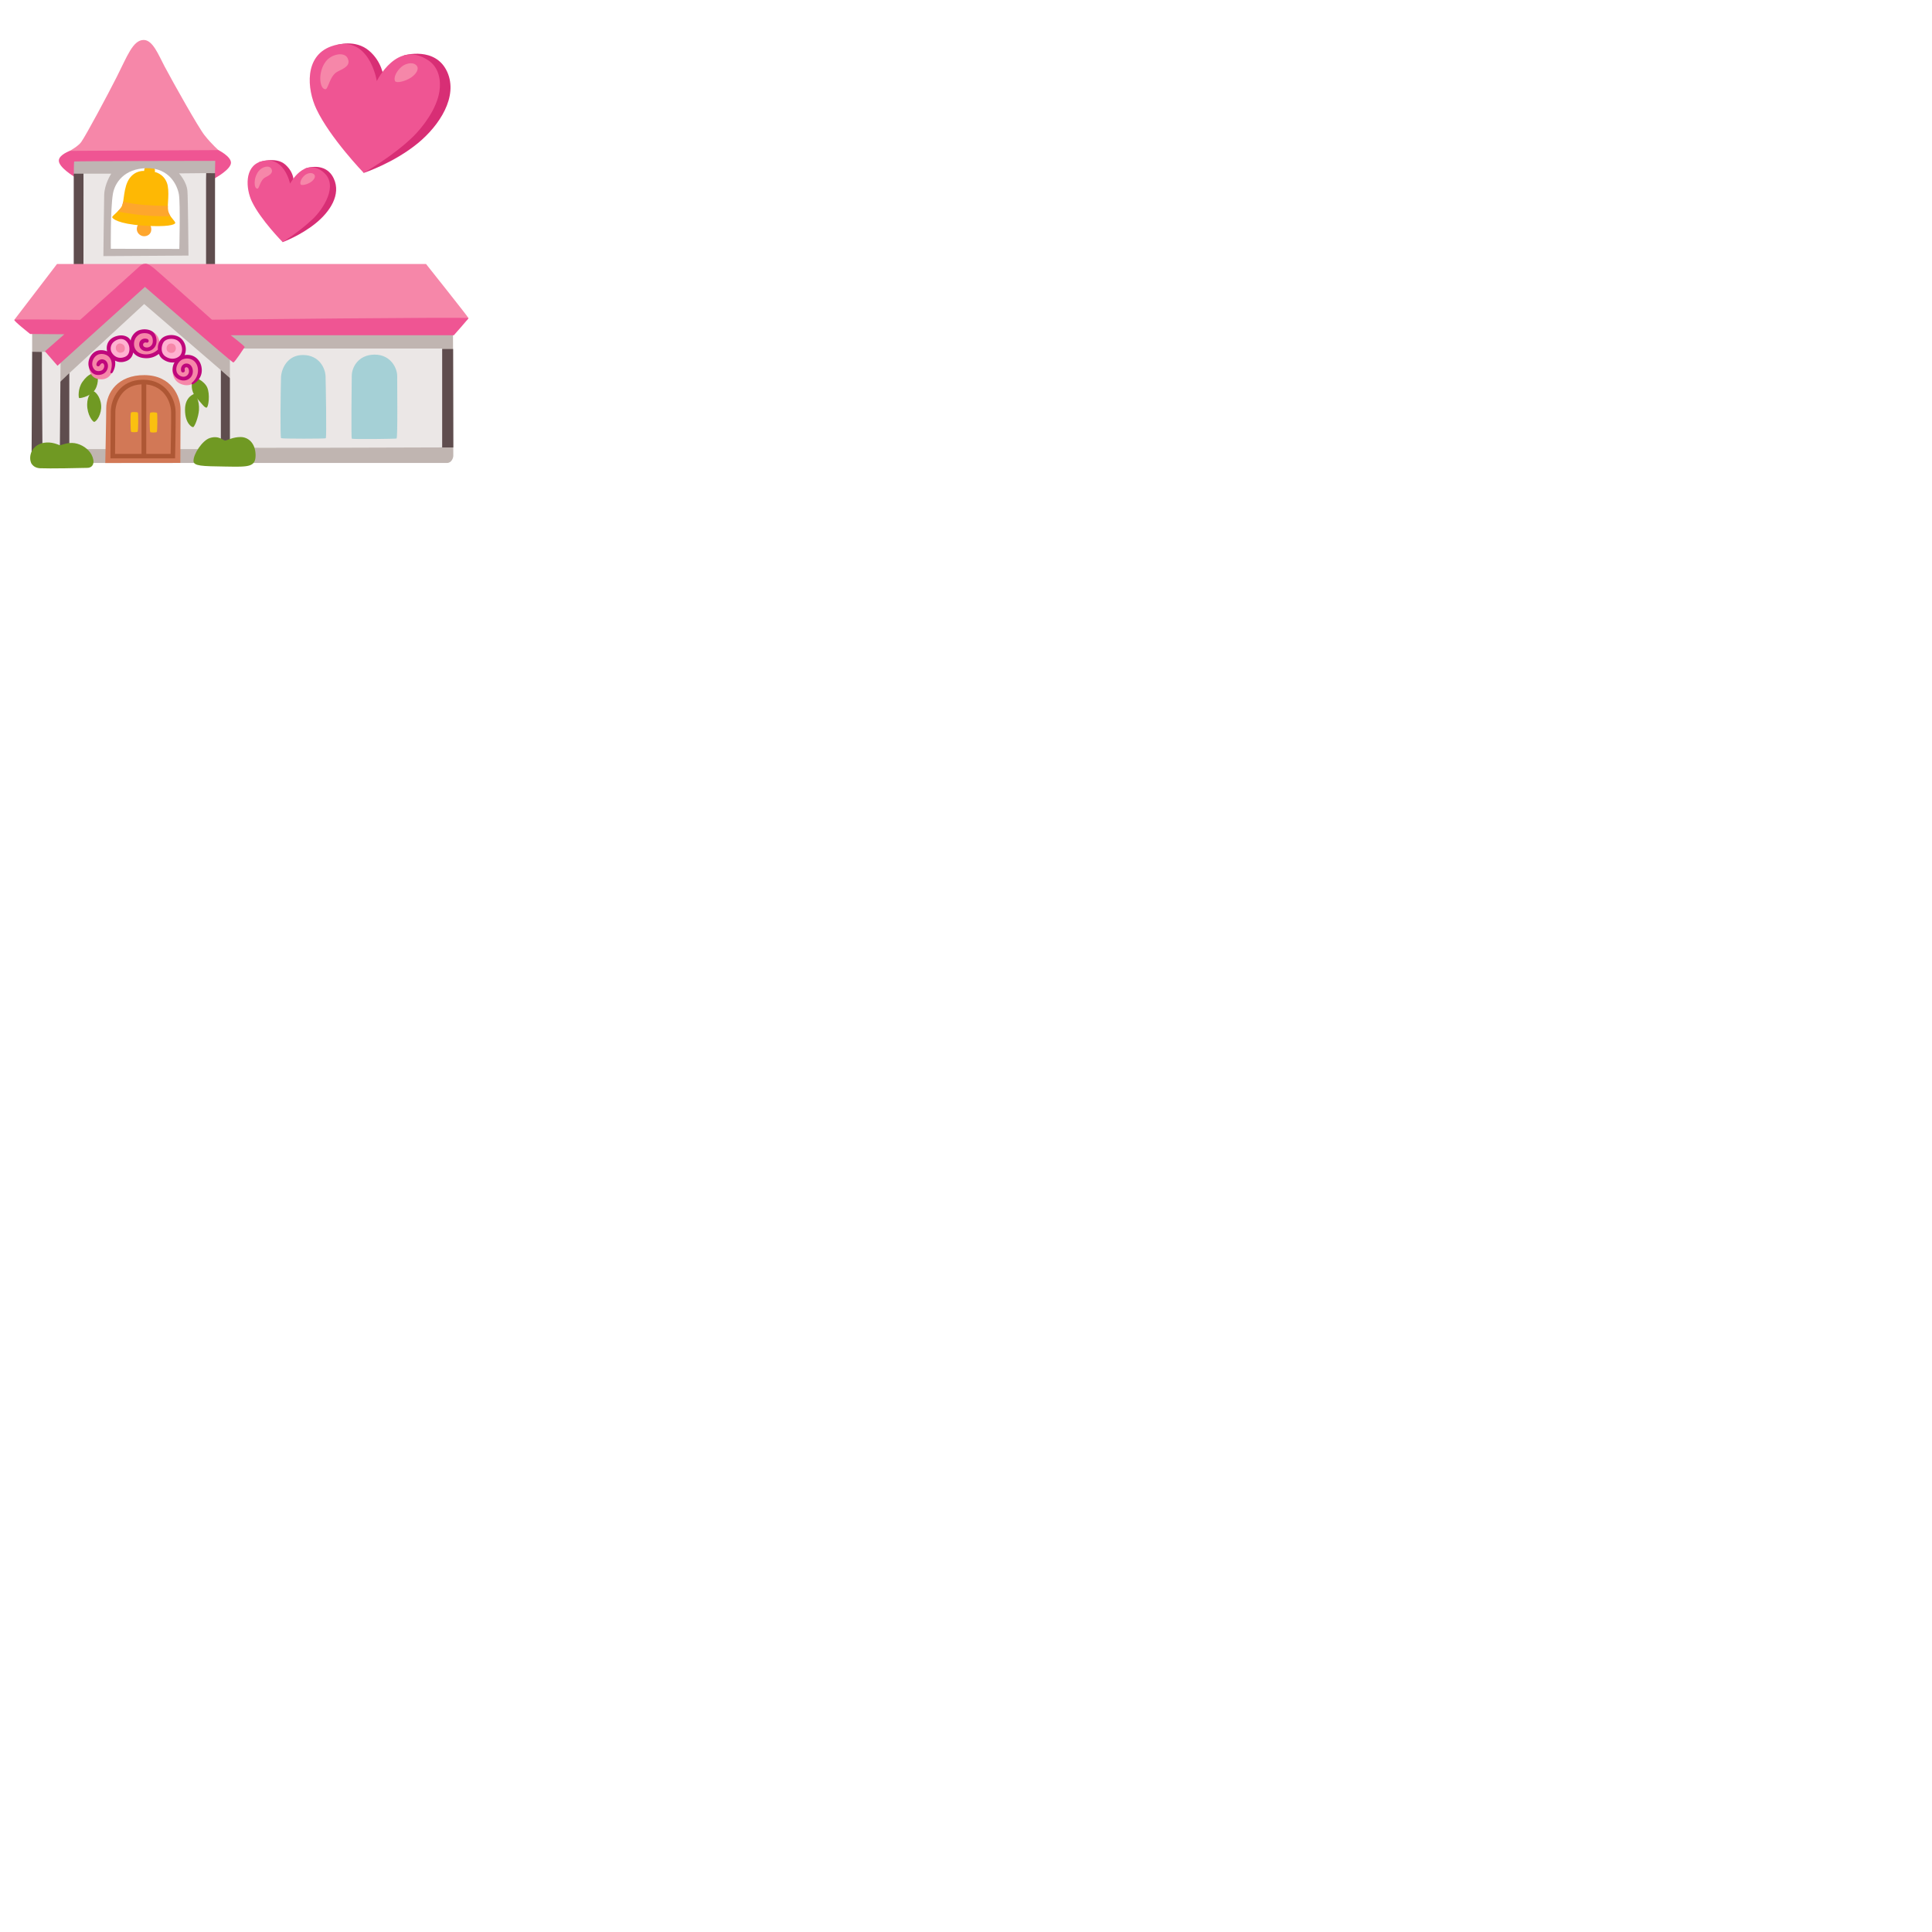 <svg xmlns="http://www.w3.org/2000/svg" version="1.1" viewBox="0 0 512 512" fill="currentColor"><path fill="#F687A9" d="M38.05 10.59c-2.85.04-4.35 4.35-7.12 9.81c-2.46 4.86-8.15 15.5-9.41 17.24c-1.27 1.74-4.74 3.01-5.14 3.95c-.4.95 26.5.11 26.5.11l15.26-1.69s-2.03-1.75-3.95-4.19c-1.64-2.08-8.07-13.52-10.6-18.27c-1.57-2.94-3.08-6.99-5.54-6.96"/><path fill="#EF5593" d="M19.87 46.94s-4.53-2.65-4.27-4.53c.2-1.47 2.93-2.43 2.93-2.43l39.35-.2s3.33 1.65 3.33 3.34c0 1.81-4.29 4.12-4.29 4.12l-1.56-3.88l-33.06.06z"/><path fill="#FEA62D" d="M38.42 58.82c-1.08-.05-2.03.36-2.16 1.71c-.11 1.13.86 2.03 1.85 2.07c.99.05 1.94-.59 1.98-1.71c.04-1.04-.54-2.03-1.67-2.07"/><path fill="#FEB804" d="M39.9 43.83c-1.66-.31-1.71 1.47-1.71 1.47s-2.26-.25-3.86 1.96c-1.66 2.31-1.4 6.26-2.03 7.43c-.63 1.17-2.61 2.52-2.57 2.88c.05.36 1.55 1.75 8.12 2.21c6.55.46 8.5-.23 8.59-.68c.09-.45-1.71-1.89-1.94-3.2c-.23-1.31.56-5.36-.29-7.51c-.95-2.42-3.18-2.81-3.18-2.81s.34-1.48-1.13-1.75"/><path fill="#FEA62D" d="M32.66 53.45s2.21.6 5.56.86c4.14.32 6.27.22 6.27.22s-.03.89.07 1.34c.11.45.61 1.42.61 1.42s-3.13.13-7.03-.22c-3.89-.35-6.95-1.05-6.95-1.05s.98-.97 1.1-1.32c.13-.36.37-1.25.37-1.25"/><path fill="#BFB5B3" d="M57.04 42.63s-37.31.04-37.38.17c-.1.21-.09 3.28-.09 3.28l6.76 22.58l26.57.06l4.07-22.82zm-9.52 23.34l-18.15-.04s-.12-10.44.54-14.49c.49-3 3.01-6.79 8.99-6.87s8.09 4.52 8.51 6.94c.41 2.43.11 14.46.11 14.46"/><path fill="#5F4D4E" d="M19.54 70.69V46.03h2.59l1.97 25.34zm37.44-.65l.01-24.14l-2.37-.01l-2.16 25.26z"/><path fill="#EBE7E6" d="m22.12 70.8l.01-24.77h7.36s-1.81 2.64-1.88 5.7c-.07 3-.21 16.14-.21 16.14l22.55-.14s-.13-15.35-.28-17.12c-.21-2.51-2.23-4.66-2.23-4.66l7.17-.07v25.75z"/><path fill="#F687A9" d="M8.25 85.76L3.8 84.75l11.31-14.79h97.79s11.29 14.17 11.24 14.33c-.04.16-.41.57-.41.57l-93.15 2.69z"/><path fill="#C0B5B1" d="M8.52 87.76v5.47l13.9 29.46h96.04c1.18 0 1.67-1.29 1.67-1.91c0-.62-.08-32.59-.08-32.59l-8.87-1.85l-56.53.27l-15.64-13.9l-17.76 14.03z"/><path fill="#5F4D4E" d="M8.52 93.23s-.16 29.06-.16 29.56s9.65-.82 9.65-.82l2.13-5.23l24.02-7.25l20.51 12.73l-3.46-21.78l-2.7-2.37l-40.16.83l-3.77 3.61l-3.47-9.24zm111.56-.74h-3.59l-3.96 20.59l4.43 5.5h3.17z"/><path fill="#EBE7E6" d="M11.12 93.25h4.95l-.22 26.76l-4.6-.89c-.01-.01-.19-25.92-.13-25.87m7.25 24.95V98.89l19.84-18.32l20.32 17.5v20.95H19.77zm42.56.41V92.36h56.25v26.21c-.01.01-56.25.2-56.25.04"/><path fill="#A5D0D6" d="M93.22 116.24c.12.22 11.62.07 11.87-.03c.35-.13.14-15.1.17-16.48c.05-2.11-1.7-5.79-6.02-5.75s-5.98 3.36-6.02 5.56c-.04 1.95-.17 16.39 0 16.7m-6.89-.09c-.13.13-11.56.16-11.84-.03s-.11-12.94-.02-16.11c.06-2.07 1.56-5.98 5.88-5.93s5.88 3.59 5.93 5.7s.32 16.09.05 16.37"/><path fill="#D27856" d="M27.9 122.7c0-.35.25-11.66.25-14.5c0-4.04 3.02-8.83 10.12-8.79c7.28.04 9.58 5.77 9.58 9.05c0 2.31-.06 14.22-.06 14.22z"/><path fill="#AE5734" d="M46.54 109.16c-.04-3.28-2.4-8.49-8.54-8.53h-.09c-6.18 0-8.5 5.01-8.55 8.4c-.04 2.44-.09 11.85-.09 11.85v.6H46.4l.01-.59c0-.08.18-8.47.13-11.73m-15.97-.11c.03-1.96 1.36-6.95 6.94-7.2v18.43h-7.02c.01-2.11.05-9.17.08-11.23m14.65 11.24h-6.46v-18.41c4.71.45 6.55 4.62 6.58 7.3c.04 2.73-.08 9.14-.12 11.11"/><path fill="#FAC010" d="M39.78 109.43c-.19.24-.14 4.95.04 5.07c.22.16 1.52.16 1.72-.02c.2-.18.2-4.91.07-5.06c-.15-.15-1.62-.26-1.83.01m-5.07-.08c-.19.24-.14 4.95.04 5.07c.22.16 1.52.16 1.72-.02c.2-.18.2-4.91.07-5.06c-.15-.15-1.62-.26-1.83.01"/><path fill="#709923" d="M10.59 124.09c2.44.12 11-.05 12.57-.1c1.58-.05 2.11-1.53 1.1-3.49c-.76-1.48-2.58-2.77-4.49-3.06c-1.91-.29-3.59.62-3.97.53s-2.06-1-4.21-.62s-3.63 2.06-3.59 4.11c.06 2.06 1.59 2.58 2.59 2.63m40.69-1.91c.03 1.34 2.3 1.37 8.42 1.46c6.12.1 8.08.22 8.03-3.09c-.05-3.2-2.01-4.73-3.97-4.73c-1.96 0-3.39.81-4.02.91c-.62.1-1.66-1.45-4.16-.64c-1.94.63-4.35 4.22-4.3 6.09M25.45 99.09c-.56-.27-1.94-.27-3.61 2.12c-1.25 1.78-1.04 4.19-.87 4.28s2.49-.29 3.82-1.7c1.33-1.42 1.45-4.32.66-4.7"/><path fill="#709923" d="M24.97 111.8c.62-.07 2.03-2.08 1.83-4.44c-.21-2.37-1.7-3.78-2.16-3.69c-.46.08-1.5 1.28-1.54 3.45c-.04 2.85 1.5 4.72 1.87 4.68m26.31-11.78c-.17.4-1.25 3.07.66 5.23c1.68 1.9 2.24 2.78 2.78 2.78s1-3.61.17-5.4c-.83-1.78-3.49-2.9-3.61-2.61"/><path fill="#709923" d="M51.19 113.19c.4-.1 1.4-2.62 1.54-4.52c.18-2.57-1.04-4.36-1.04-4.36s-2.66.62-2.66 4.23c0 3.69 1.83 4.73 2.16 4.65"/><path fill="#FFB1D1" d="M29.91 89.56c-.9.77-1.52 3.25-.33 4.8c1.16 1.52 3.13 1.43 4.19.7c1.06-.73 1.09-3.52.15-4.8s-2.98-1.58-4.01-.7m14.97-.34c-1.37.09-3.22 2.37-2.43 4.37s3.68 2.1 4.56 1.58c.88-.52 1.91-2.24 1.49-3.74c-.34-1.17-2.31-2.29-3.62-2.21"/><path fill="#F687A9" d="M44.64 91.26c-.55.39-.7 1.43-.15 1.91c.55.49 1.34.46 1.76.03c.49-.51.43-1.34.03-1.79c-.4-.46-1.19-.48-1.64-.15m-13.63.09c-.44.44-.43 1.31.06 1.79c.49.49 1.17.4 1.65.06c.52-.38.46-1.44-.02-1.83c-.41-.32-1.12-.59-1.69-.02m6.85-3.73s1.32-.15 2.37.22c1.53.54 2.14 2.33 2.01 3.12c-.1.63-.43 2.36-.43 2.36l-2.21 1.16l-2.73-.54l-1.85-1.36s.04-2.97.1-3.01c.06-.05 2.74-1.95 2.74-1.95m11.65 6.92l-2.51.63l-1.27 2.78s-.26 2.9 2.3 3.85c2.3.85 3.44-.44 3.44-.44l1.32-2.27l.05-1.71l-1.03-2.25zm-19.82 4.09s-.85 2.46-3.83 1.78c-2.97-.67-2.22-4.94-2.22-4.94l1.63-1.73l1.78-.31l1.73.39l1.27 1.71l-.08 1.58z"/><path fill="#BF077C" d="M53.46 97.73c-.11-1.31-.72-2.4-1.71-3.07c-.82-.55-1.82-.73-2.83-.56a3.865 3.865 0 0 0-1.04-4.49c-1.41-1.18-4.01-1.06-5.16.23c-.62.7-.99 1.69-.87 2.78c0 0-1.4 1.56-3.76 1.25c-1.02-.14-1.78-.6-2.21-1.33c-.43-.73-.48-1.7-.13-2.58c.32-.81 1.14-1.4 1.57-1.53c.89-.26 1.92-.16 2.5.26c.79.57.8 2 .48 2.57c-.42.74-1.2.93-1.76.78c-.19-.05-.62-.21-.62-.66c0-.2.08-.39.23-.49c.2-.14.46-.17.63-.1c.15.06.53.04.61-.33c.09-.42-.27-.59-.4-.64c-.13-.05-.86-.24-1.46.18c-.27.19-.64.53-.64 1.32c0 .77.56 1.47 1.39 1.68c.91.24 2.2-.05 2.88-1.26c.58-1.03.43-3.02-.77-3.88c-.83-.59-2.18-.75-3.37-.4c-1.06.31-1.87 1.22-2.22 2.12c-.09.22-.14.45-.19.68c-.28-.83-1.75-1.84-3.89-1.14c-2.57.84-2.59 3.09-2.32 3.99c-1-.41-2.15-.41-2.94-.05c-.93.42-1.69 1.41-1.94 2.52c-.24 1.09.01 2.15.72 2.99c.49.58 1.15.8 1.8.8c.63 0 1.24-.21 1.65-.51c.58-.43.95-1.18.92-1.95c-.02-.64-.33-1.17-.73-1.43c-.36-.22-.8-.32-1.17-.22c-.72.19-.97.74-1.02.82c-.04.09-.34.72.1.94c.44.22.63-.19.69-.24s.22-.38.46-.48c.11-.04.26-.06.41.03c.09.06.26.28.28.63c.01.21-.07.76-.52 1.1c-.44.32-1.56.49-2.13-.19c-.5-.6-.63-1.29-.46-2.06c.18-.81.72-1.46 1.36-1.78c.88-.44 2.37-.27 3.15.72c1.13 1.44.28 3.66.27 3.68c0 0-.13.37.09.47s.45-.18.45-.18c.04-.09.97-1.55.63-3.16c.48.25 1.02.4 1.6.4c.47 0 .97-.1 1.49-.31c.75-.31 1.29-.87 1.57-1.61c.08-.2.12-.41.16-.62c.61.78 1.52 1.3 2.66 1.45c.29.04.56.06.83.06c1.65 0 2.75-.69 3.31-1.15c.25.65.68 1.19 1.29 1.57c.8.51 1.6.72 2.34.72c.18 0 .36-.03.53-.05c-.22.39-.38.82-.46 1.27c-.2 1.2.19 2.27 1.07 2.93c.98.73 2.17.79 3.05.29c.87-.49 1.32-1.48 1.17-2.47c-.15-1.04-.72-1.43-1.05-1.58c-.46-.2-1.02-.16-1.41.11c-.69.48-.72 1.28-.63 1.68c0 0 .07.53.57.44c.56-.1.4-.67.4-.67c-.01-.04-.1-.43.2-.64c.07-.05.27-.09.46-.01c.23.1.4.39.45.8c.08.59-.19 1.16-.69 1.46c-.58.34-1.28.26-1.94-.23c-.57-.43-.82-1.14-.68-1.97c.18-1.05.94-1.98 1.84-2.26c.91-.29 1.85-.17 2.58.32s1.18 1.31 1.27 2.32c.18 2.14-1.37 3.43-1.45 3.48c0 0-.29.24-.21.45c.08.21.41.04.41.04c.12-.06 2.5-1.27 2.26-4.05m-19.33-4.2c-.18.49-.52.83-1.02 1.04c-1.71.7-2.96-.16-3.56-1.26c-.34-.61-.54-2.44 1.55-3.28c1.3-.52 2.36.07 2.88 1.1c.34.67.45 1.6.15 2.4m13.53.74c-.58.59-2.03 1.31-3.75.23c-.58-.37-.93-.92-1.03-1.63c-.13-.94.21-1.91.59-2.35c.8-.9 2.77-.97 3.77-.13c.61.51.96 1.25 1 2.08c.03.71-.18 1.39-.58 1.8"/><path fill="#EF5593" d="M8 88.51s-4.53-3.55-4.2-3.76s17.45.01 17.45.01s15.08-13.54 15.6-14.05s.98-.82 1.75-.82s1.7.82 2.32 1.29c.62.46 15.24 13.54 15.24 13.54s68.13-.74 68-.42c-.13.32-3.88 4.54-3.88 4.54H61.14s3.83 2.95 3.7 3.14c-.13.19-2.64 4.08-3.01 4.08c-.38 0-23.42-20.03-23.42-20.03l-23.17 20.9l-3.33-3.83l5.15-4.52z"/><path fill="#D82E75" d="M68.63 42.98s4.43-1.56 6.92.59c2.75 2.38 2.25 5.16 2.25 5.16l3.11-4.08s5.35-2.02 7.54 2.66c2.01 4.3-1.07 8.82-4.69 11.78c-4.09 3.35-8.85 5.07-8.85 5.07l-.2-1.7z"/><path fill="#EF5593" d="M76.87 48.67s-1.58-7.8-7.79-5.85c-4.35 1.36-3.94 7.19-2.34 10.56c2.3 4.84 8.17 10.78 8.17 10.78s4.53-2.81 8.1-6.24c2.45-2.35 6.97-8.87 2.6-12.37c-5-4.01-8.74 3.12-8.74 3.12"/><path fill="#F687A9" d="M68.27 49.99c.44-.06.7-2.3 2-2.96c1.09-.54 2.23-1.18 1.66-2.28c-.54-1.05-2.44-.64-3.43.65c-1.42 1.87-1.22 4.72-.23 4.59m11.41-1.12c.2.36 1.66.07 2.68-.61c.85-.56 1.49-1.53.82-2.11c-.68-.58-1.83-.17-2.38.27c-.91.75-1.42 1.9-1.12 2.45"/><path fill="#D82E75" d="M89.31 11.92s4.79-1.59 8.47 1.5c3.42 2.87 3.83 6.77 3.83 6.77l5.49-5.52s8.31-2.45 11.41 4.37c2.97 6.55-2.05 14.22-7.77 18.91c-6.46 5.3-14.35 7.87-14.35 7.87z"/><path fill="#EF5593" d="M99.86 21.48s-2-12.84-12.11-9.19c-7.14 2.58-6.42 11.31-3.89 16.64c3.63 7.65 12.52 16.88 12.52 16.88s7.9-4.47 13.19-9.7c2.39-2.36 6.16-7.17 6.88-11.89c.44-2.83-.09-6.27-2.83-8.15c-8.37-5.74-13.76 5.41-13.76 5.41"/><path fill="#F687A9" d="M86.3 23.64c.7-.09 1.11-3.64 3.17-4.67c1.72-.86 3.63-1.63 2.62-3.61c-.84-1.66-4.2-1.1-5.76.94c-2.25 2.96-1.59 7.54-.03 7.34m18.41-2.13c.32.56 2.63.11 4.24-.97c1.34-.89 2.36-2.42 1.29-3.33c-1.07-.91-2.9-.27-3.76.43c-1.45 1.18-2.26 3.01-1.77 3.87"/></svg>